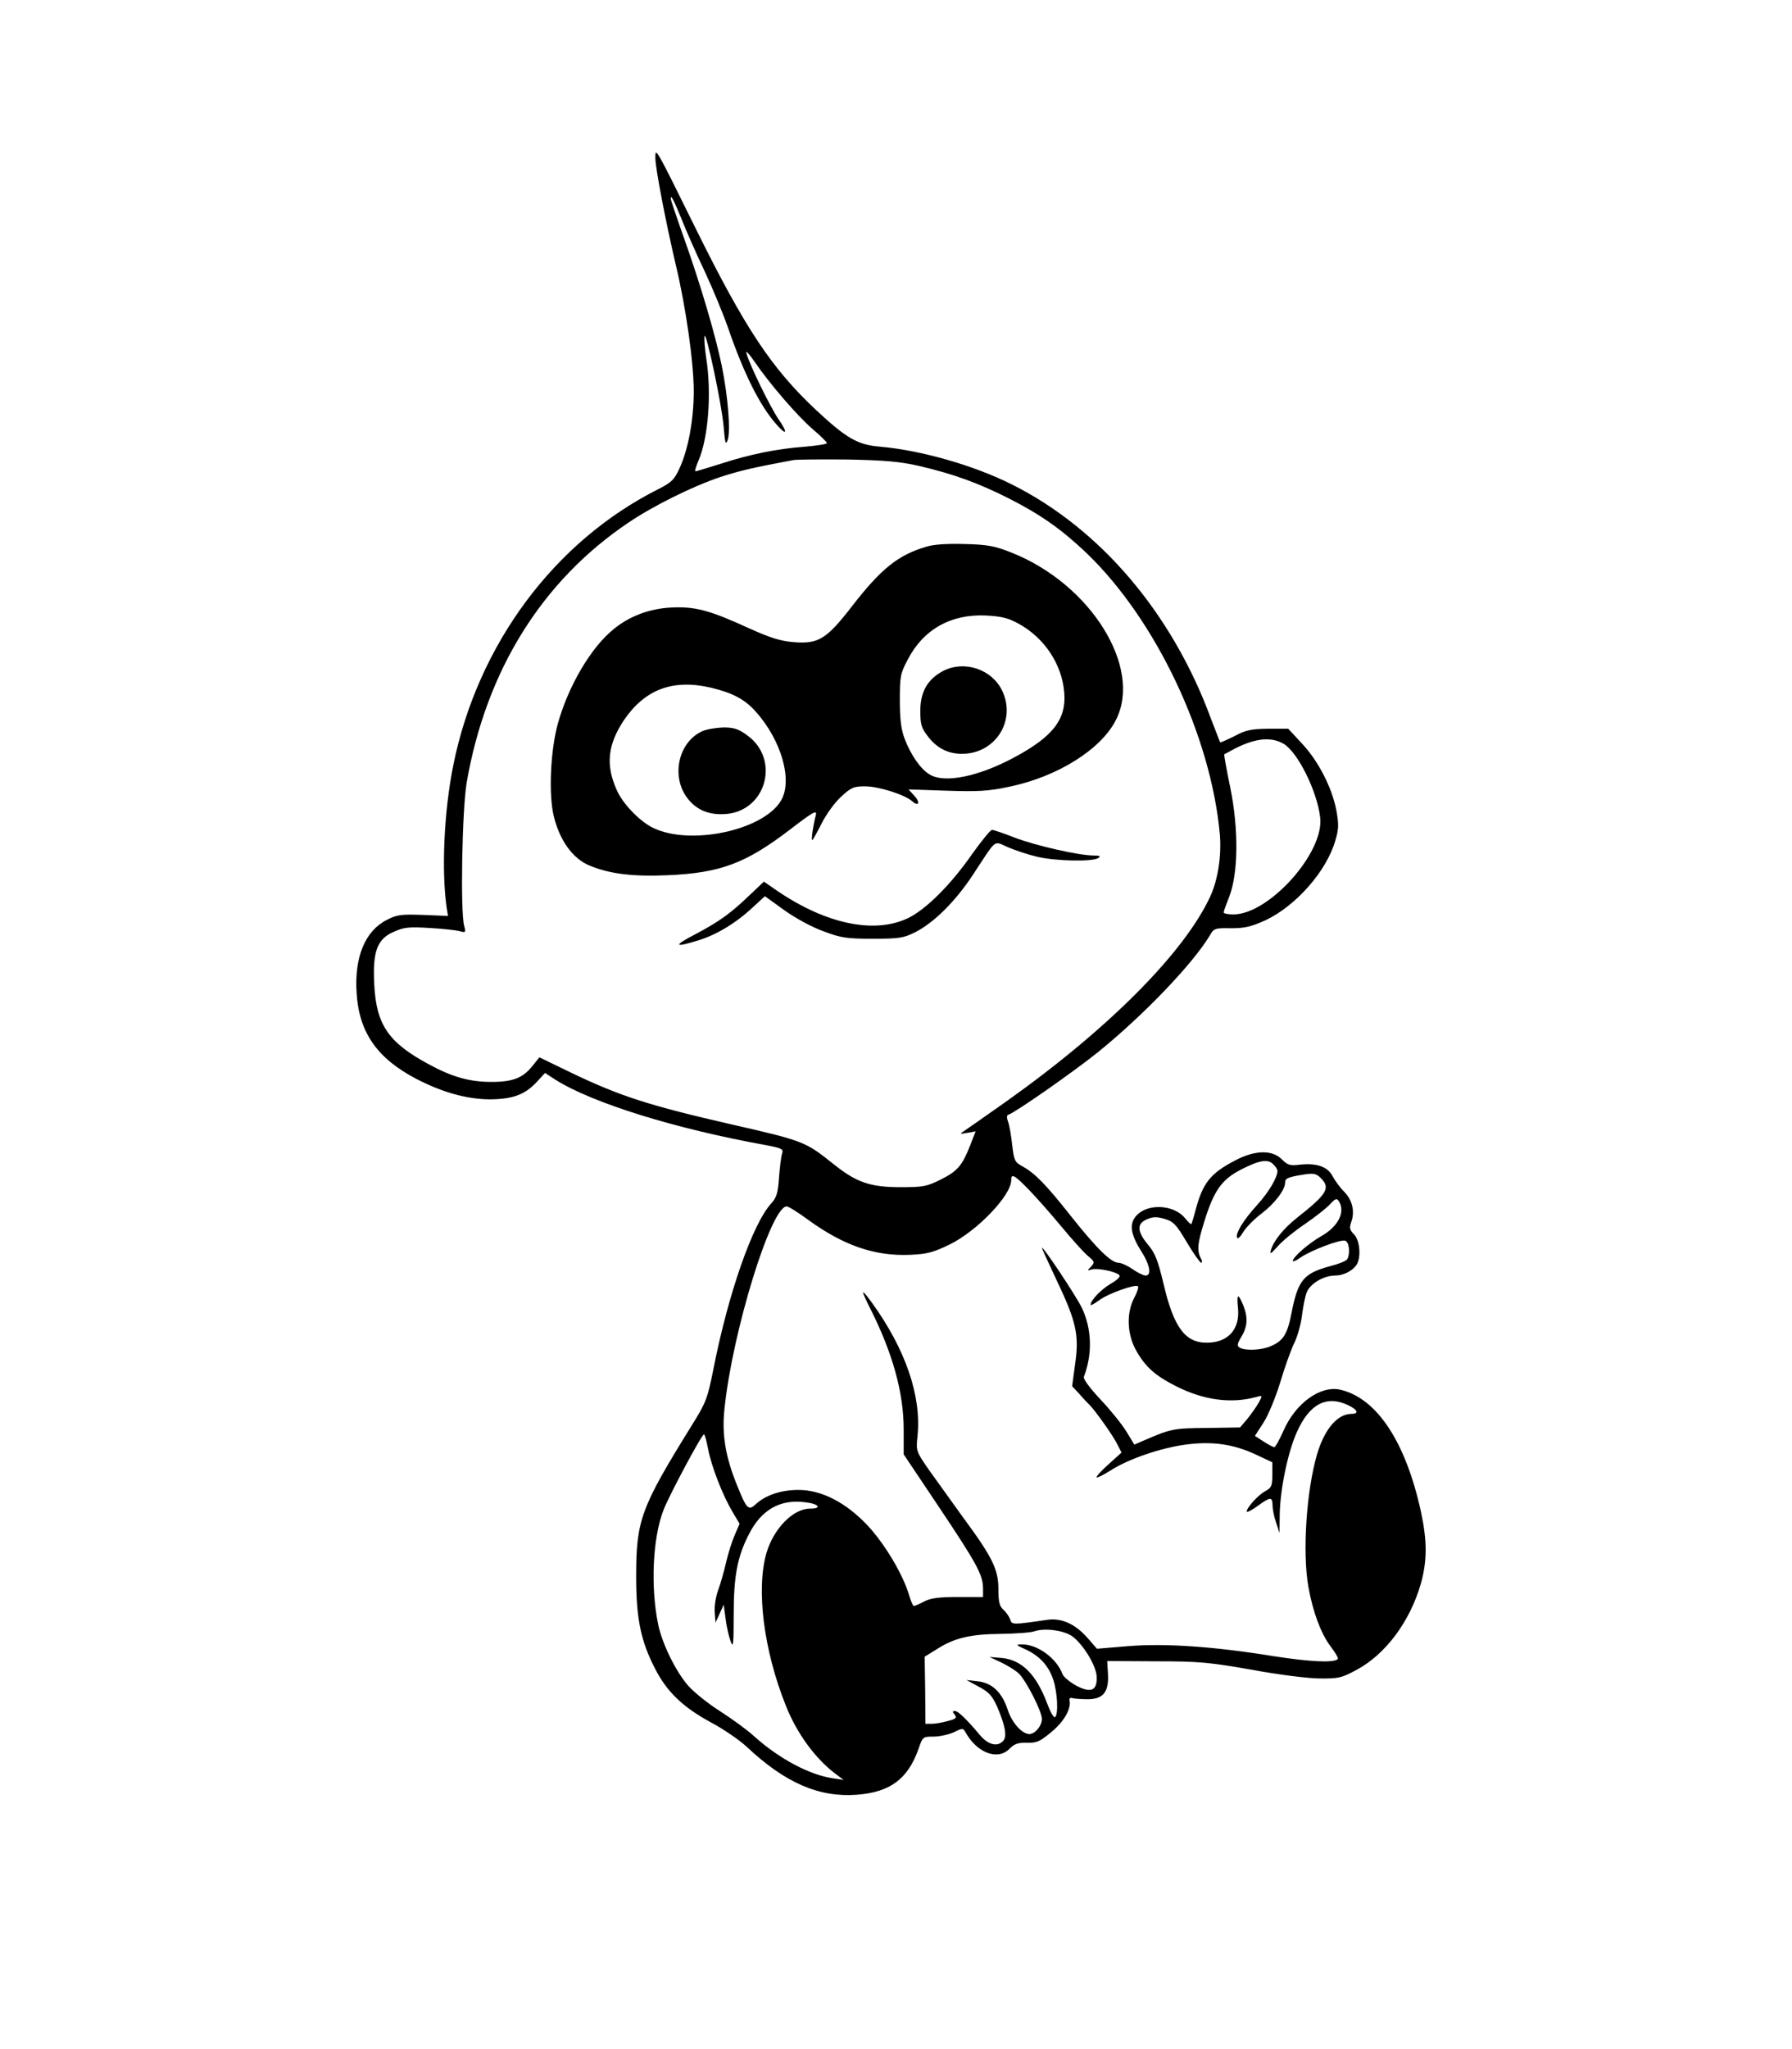 <?xml version="1.0" standalone="no"?>
<!DOCTYPE svg PUBLIC "-//W3C//DTD SVG 20010904//EN"
 "http://www.w3.org/TR/2001/REC-SVG-20010904/DTD/svg10.dtd">
<svg version="1.0" xmlns="http://www.w3.org/2000/svg"
 width="700pt" height="800pt" viewBox="0 0 700 800"
 preserveAspectRatio="xMidYMid meet">
<g transform="translate(0,800) scale(0.1,-0.1)"
fill="#000000" stroke="none">
<path d="M2560 7383 c0 -39 41 -252 80 -418 39 -163 70 -380 70 -493 0 -108
-21 -225 -55 -299 -21 -46 -31 -56 -84 -83 -406 -204 -705 -607 -800 -1076
-37 -182 -47 -415 -26 -559 l5 -31 -97 4 c-87 3 -103 1 -143 -20 -84 -43 -126
-145 -117 -284 9 -154 80 -256 233 -336 100 -52 196 -79 284 -80 90 0 139 17
186 67 l33 36 40 -26 c146 -92 469 -192 824 -256 62 -12 68 -15 62 -33 -4 -12
-9 -54 -12 -94 -4 -60 -10 -78 -30 -100 -73 -79 -169 -354 -227 -651 -22 -109
-28 -127 -82 -213 -201 -324 -219 -372 -219 -593 0 -164 18 -252 74 -360 46
-90 108 -150 219 -210 49 -26 111 -69 138 -94 151 -142 283 -199 431 -188 130
10 199 61 241 179 16 47 17 48 59 48 23 0 59 8 79 17 34 17 36 17 46 -1 45
-80 125 -110 171 -64 19 20 35 25 69 24 38 -1 51 5 95 42 49 40 78 91 71 123
-2 9 3 12 12 9 8 -2 35 -4 59 -4 60 0 83 28 79 98 l-3 51 190 -1 c170 0 209
-4 375 -33 102 -19 221 -34 265 -34 72 -1 86 2 143 33 115 61 211 191 253 340
24 88 24 163 0 276 -59 272 -171 444 -314 478 -78 19 -176 -52 -223 -159 -16
-36 -32 -65 -36 -65 -5 0 -23 10 -42 22 l-34 22 33 51 c18 27 47 97 65 155 17
58 42 128 55 155 14 28 27 77 31 110 4 33 12 74 19 91 14 33 66 64 110 64 30
0 65 16 82 39 21 27 16 98 -8 122 -17 17 -19 25 -10 50 14 41 3 85 -29 117
-15 15 -35 42 -44 59 -19 38 -62 53 -128 46 -39 -5 -48 -2 -71 21 -38 38 -106
36 -183 -5 -96 -50 -126 -88 -154 -194 -7 -27 -15 -52 -16 -54 -2 -2 -13 8
-24 22 -41 52 -139 60 -186 16 -34 -32 -30 -73 11 -139 37 -57 45 -100 20
-100 -8 0 -31 11 -51 25 -20 14 -45 25 -55 25 -28 0 -83 53 -184 180 -101 128
-143 170 -192 197 -29 16 -32 22 -39 82 -4 37 -11 77 -16 91 -6 16 -6 26 1 28
28 9 258 170 351 245 180 146 370 345 436 455 16 28 20 29 83 28 54 0 78 6
134 31 119 56 239 192 273 311 14 46 14 64 4 119 -17 88 -70 192 -135 261
l-53 57 -78 0 c-66 -1 -88 -5 -132 -29 -30 -15 -55 -26 -56 -24 -1 2 -17 44
-36 93 -151 410 -431 740 -776 913 -149 75 -356 134 -515 148 -89 7 -133 33
-251 143 -173 162 -277 318 -469 706 -160 324 -159 322 -159 278z m101 -235
c18 -46 59 -139 92 -208 32 -69 73 -168 91 -220 62 -180 124 -303 188 -376 42
-48 47 -35 8 21 -31 46 -111 208 -124 255 -5 14 8 2 30 -30 59 -87 168 -213
228 -265 31 -26 56 -51 56 -55 0 -4 -39 -10 -86 -14 -108 -8 -213 -29 -330
-67 -50 -16 -94 -29 -97 -29 -4 0 2 20 12 43 38 89 51 262 30 397 -6 39 -9 78
-7 87 5 28 69 -273 75 -356 5 -61 8 -70 15 -50 13 32 2 171 -23 293 -25 120
-82 314 -149 502 -28 78 -50 145 -50 148 0 18 11 -3 41 -76z m929 -967 c136
-32 230 -66 353 -128 125 -64 204 -120 301 -212 271 -260 486 -713 521 -1098
7 -83 -7 -176 -37 -242 -101 -219 -396 -516 -794 -799 -83 -59 -160 -112 -170
-119 -16 -10 -14 -11 14 -6 l33 6 -21 -54 c-31 -79 -49 -101 -115 -134 -54
-27 -69 -30 -155 -30 -121 0 -174 18 -265 91 -109 87 -116 90 -397 154 -323
74 -435 110 -627 202 l-124 60 -25 -31 c-38 -49 -77 -65 -162 -65 -86 0 -154
19 -249 71 -153 83 -201 152 -209 308 -7 130 11 179 76 207 40 18 59 20 141
15 53 -3 106 -9 119 -13 21 -6 22 -4 15 22 -15 57 -8 452 10 559 76 437 294
787 631 1014 99 67 253 143 361 179 77 25 130 37 285 66 14 2 108 3 210 2 148
-3 204 -8 280 -25z m1426 -1086 c55 -35 129 -184 141 -287 16 -137 -200 -378
-339 -378 -21 0 -38 3 -38 8 0 4 10 32 22 62 35 91 37 261 4 424 -15 71 -25
130 -24 131 2 1 22 12 45 24 80 40 141 45 189 16z m-42 -1641 c9 -8 16 -20 16
-25 0 -26 -33 -82 -78 -132 -54 -59 -86 -111 -80 -129 3 -7 14 4 25 23 12 19
44 51 72 72 51 39 91 92 91 120 0 17 12 22 77 32 34 5 45 3 62 -14 39 -39 26
-62 -92 -155 -53 -42 -91 -89 -102 -125 -6 -20 -2 -18 26 13 18 21 66 60 106
87 40 27 84 62 98 77 21 23 27 25 35 12 26 -41 -2 -98 -67 -135 -51 -29 -113
-83 -113 -98 0 -4 13 1 28 12 41 29 160 74 177 67 16 -6 20 -52 7 -73 -4 -6
-33 -18 -65 -26 -105 -28 -127 -55 -152 -183 -16 -83 -32 -109 -82 -130 -36
-16 -101 -18 -121 -5 -11 6 -9 15 7 42 25 40 26 77 7 124 -20 48 -26 44 -20
-12 8 -82 -38 -134 -119 -135 -87 -2 -132 59 -172 230 -22 92 -33 120 -61 153
-43 52 -44 82 -3 99 23 10 39 10 69 1 34 -10 45 -22 86 -91 26 -44 52 -80 56
-80 5 0 4 9 -2 19 -15 29 -12 58 14 141 38 123 69 166 146 205 71 36 103 41
124 19z m-953 -101 c31 -32 88 -97 127 -144 39 -47 84 -97 100 -111 29 -24 29
-26 14 -43 -16 -16 -16 -17 3 -11 23 6 93 -8 107 -22 6 -6 -7 -19 -35 -35 -38
-23 -77 -64 -77 -82 0 -3 15 5 33 18 33 26 143 65 152 55 4 -3 -3 -23 -14 -44
-32 -60 -29 -145 9 -210 35 -61 73 -95 152 -135 110 -56 217 -70 316 -43 24 7
24 6 9 -22 -9 -16 -29 -44 -44 -63 l-29 -34 -130 -2 c-129 -1 -140 -3 -246
-49 l-37 -16 -31 51 c-17 28 -63 85 -102 126 -41 44 -68 80 -64 88 34 89 31
187 -8 269 -22 46 -156 247 -156 234 0 -3 25 -57 55 -121 79 -165 91 -219 75
-330 l-12 -89 29 -31 c15 -18 33 -36 39 -42 20 -19 92 -120 108 -153 l17 -33
-51 -46 c-28 -25 -49 -48 -46 -51 3 -2 27 10 54 27 70 45 196 88 293 101 105
14 187 2 275 -39 l64 -30 0 -49 c0 -42 -3 -50 -26 -63 -28 -14 -74 -65 -74
-80 0 -5 19 4 42 21 51 37 58 37 59 3 0 -16 6 -46 14 -68 l13 -40 1 75 c2 97
32 242 67 319 49 110 116 145 200 105 38 -18 44 -34 13 -34 -54 0 -105 -59
-134 -157 -42 -142 -58 -385 -34 -519 17 -96 49 -182 86 -231 19 -25 32 -47
29 -50 -15 -16 -109 -11 -251 11 -234 38 -425 51 -570 39 l-120 -10 -34 39
c-49 57 -103 82 -160 74 -136 -20 -139 -20 -145 2 -4 10 -15 27 -26 37 -16 14
-20 31 -20 81 0 76 -23 124 -136 277 -43 60 -103 143 -133 185 -53 76 -53 77
-47 135 16 156 -46 338 -178 521 -44 60 -45 54 -6 -24 87 -173 130 -327 130
-471 l0 -97 136 -203 c150 -224 173 -267 174 -319 l0 -35 -98 0 c-73 0 -105
-4 -131 -17 -19 -10 -37 -18 -41 -18 -4 0 -12 19 -19 43 -24 80 -93 196 -158
267 -86 93 -184 144 -276 143 -67 0 -127 -21 -164 -55 -29 -27 -36 -21 -73 71
-46 112 -61 201 -50 301 31 301 182 790 243 790 7 0 44 -23 82 -51 140 -102
262 -144 401 -138 68 3 91 10 155 41 107 53 239 191 239 250 0 28 12 22 71
-39z m-1255 -1010 c13 -68 56 -179 95 -245 l28 -47 -19 -44 c-11 -25 -26 -73
-34 -108 -8 -35 -22 -84 -31 -108 -9 -24 -15 -63 -13 -85 l3 -41 16 35 16 35
7 -52 c3 -28 12 -68 19 -88 11 -32 13 -21 13 102 0 148 14 225 59 312 48 96
122 139 220 126 54 -6 68 -25 19 -25 -66 0 -142 -78 -170 -173 -41 -142 -11
-380 76 -597 43 -108 116 -208 196 -267 l29 -22 -40 6 c-92 13 -211 76 -310
165 -27 25 -87 68 -132 97 -46 29 -102 74 -124 99 -48 54 -102 163 -118 240
-30 145 -22 337 21 447 22 57 149 295 158 295 3 0 10 -26 16 -57z m1422 -731
c43 -31 95 -116 96 -159 2 -54 -23 -64 -80 -34 -25 14 -50 34 -54 46 -23 61
-97 115 -157 115 -26 0 -26 -2 12 -19 55 -25 91 -64 109 -118 17 -50 21 -138
7 -147 -5 -3 -18 20 -30 52 -43 115 -99 171 -177 179 l-49 4 45 -21 c25 -12
56 -31 69 -43 29 -27 91 -149 91 -178 0 -27 -27 -59 -49 -59 -29 0 -69 45 -85
96 -22 67 -61 104 -117 110 l-44 5 48 -26 c40 -21 53 -36 72 -78 31 -72 39
-115 25 -132 -22 -27 -60 -18 -93 22 -55 65 -85 93 -97 93 -10 0 -10 -3 -1
-14 10 -12 6 -17 -26 -25 -21 -6 -49 -11 -63 -11 l-25 0 -1 131 -2 131 47 29
c68 44 131 59 250 60 58 1 117 5 131 10 41 14 115 4 148 -19z"/>
<path d="M3620 5866 c-111 -32 -178 -86 -292 -233 -99 -128 -131 -148 -227
-140 -51 4 -91 16 -177 55 -153 70 -210 85 -303 80 -84 -4 -164 -34 -226 -86
-87 -71 -174 -219 -215 -364 -30 -105 -38 -283 -16 -368 24 -94 74 -162 138
-189 80 -33 169 -44 307 -38 205 9 304 46 478 179 87 67 105 77 100 57 -12
-49 -19 -99 -14 -99 2 0 18 29 36 64 17 35 51 82 76 105 40 37 50 41 94 41 53
0 154 -32 184 -58 26 -23 33 -5 8 22 l-22 24 148 -5 c125 -4 164 -2 248 16
186 39 356 145 414 260 105 205 -99 532 -409 654 -63 25 -92 31 -180 33 -66 2
-122 -1 -150 -10z m359 -301 c100 -55 168 -156 178 -266 10 -106 -43 -175
-197 -257 -138 -74 -271 -101 -328 -66 -35 20 -74 76 -98 139 -14 37 -19 76
-19 151 0 93 2 105 31 159 61 118 169 178 304 172 60 -3 87 -9 129 -32z
m-1201 -250 c83 -20 131 -45 173 -92 102 -113 147 -272 99 -350 -70 -115 -352
-175 -497 -106 -52 24 -121 95 -144 149 -44 98 -35 177 28 272 82 121 192 162
341 127z"/>
<path d="M3685 5381 c-61 -32 -90 -81 -90 -156 0 -52 4 -67 28 -98 36 -48 81
-71 138 -70 128 2 209 130 154 246 -40 84 -147 120 -230 78z"/>
<path d="M2745 5146 c-95 -41 -125 -177 -60 -262 36 -47 85 -67 151 -62 158
13 212 214 83 307 -34 25 -52 31 -93 31 -28 -1 -65 -7 -81 -14z"/>
<path d="M3799 4668 c-84 -121 -180 -217 -251 -252 -130 -63 -318 -25 -509
104 l-55 38 -55 -52 c-75 -72 -118 -103 -212 -153 -89 -46 -84 -54 12 -24 71
22 147 68 212 129 l47 43 75 -54 c43 -31 109 -67 154 -83 69 -26 91 -29 193
-29 103 0 120 3 164 25 74 37 159 122 226 224 97 147 79 133 138 108 28 -12
79 -29 114 -37 71 -17 215 -20 238 -5 11 7 7 10 -18 10 -58 0 -228 39 -309 70
-43 17 -82 30 -88 30 -6 0 -40 -42 -76 -92z"/>
</g>
</svg>
